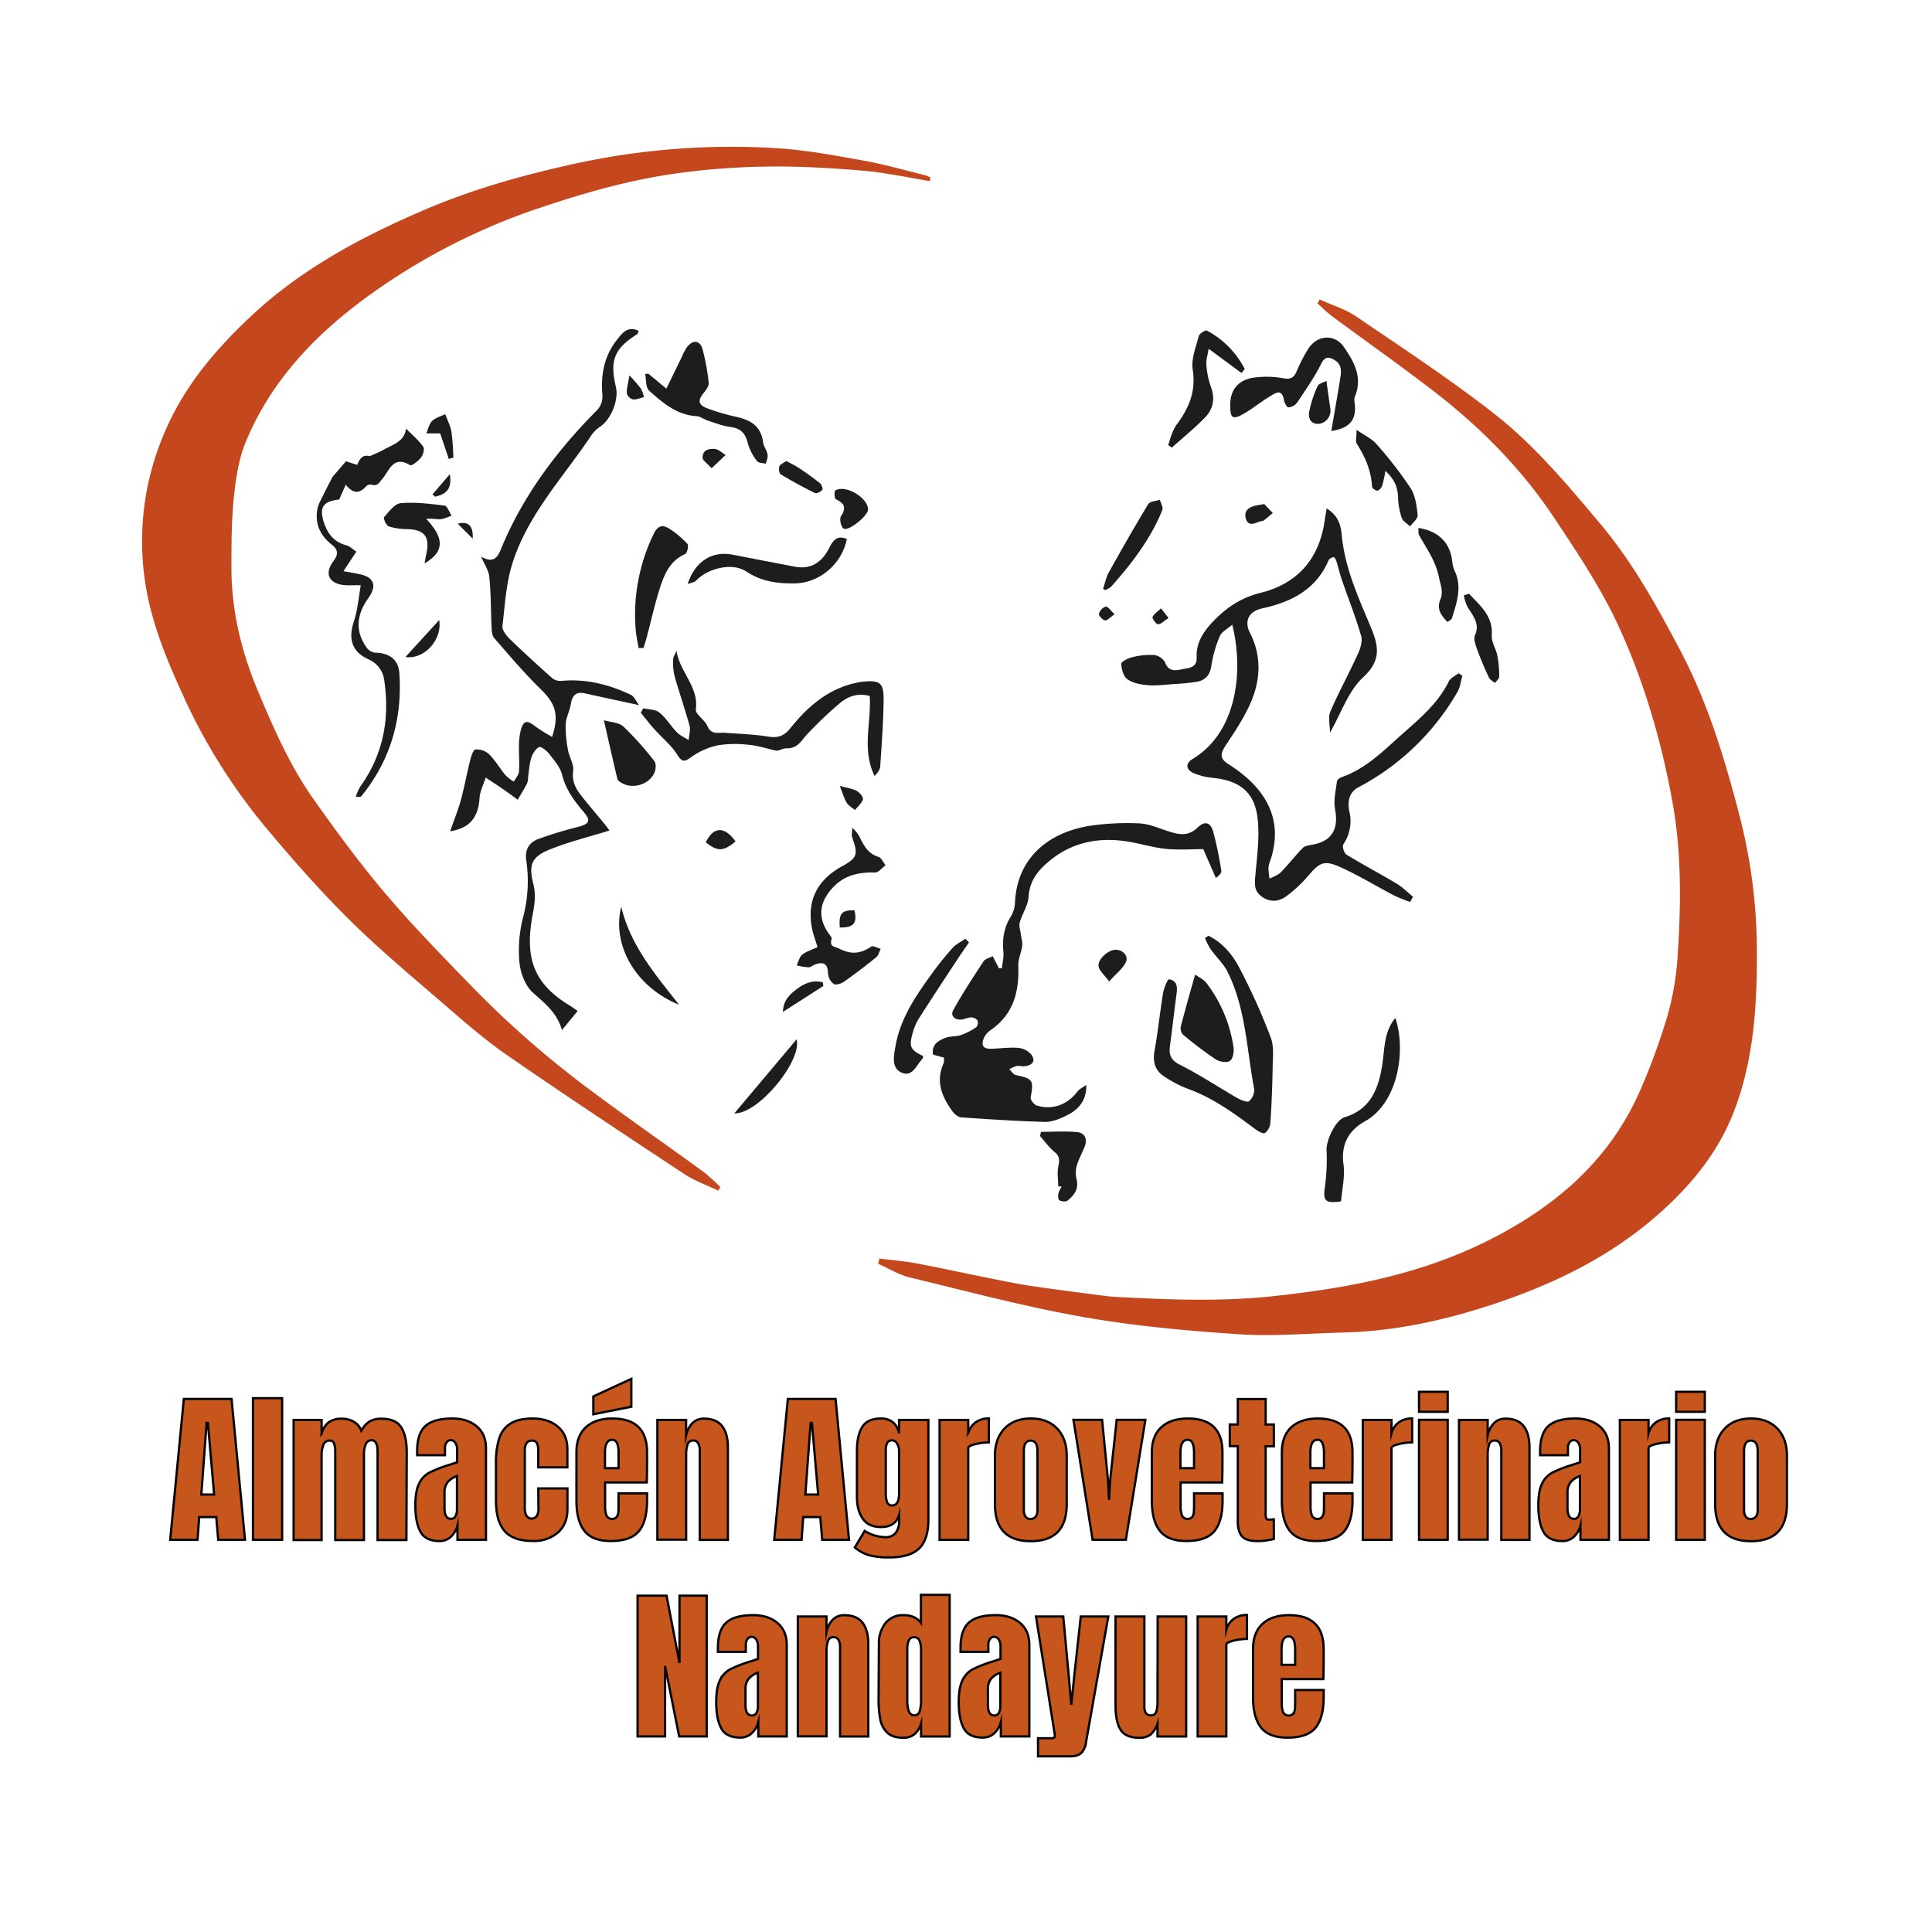 <svg id="Capa_1" data-name="Capa 1" xmlns="http://www.w3.org/2000/svg" xmlns:xlink="http://www.w3.org/1999/xlink" viewBox="0 0 850.39 850.39"><defs><style>.cls-1,.cls-6{fill:none;}.cls-2{clip-path:url(#clip-path);}.cls-3{fill:#c4471e;}.cls-4{fill:#1d1d1b;}.cls-5{fill:#c6561b;}.cls-6{stroke:#060506;stroke-miterlimit:10;}</style><clipPath id="clip-path"><rect class="cls-1" width="850.39" height="850.39"/></clipPath></defs><title>almacenAN</title><g class="cls-2"><path class="cls-3" d="M387.23,554c5.22.65,10.48,1.05,15.64,2,10.31,1.92,20.56,4.18,30.85,6.24,6.71,1.34,13.4,2.77,20.16,3.78,11,1.65,22.05,3,33.08,4.46,1.14.15,2.28.25,3.43.31,23.4,1.29,46.86,2.23,70.17-.28,34-3.66,67.18-10,98.14-26.37,29.15-15.39,51.67-36.07,64.32-66.73a284.42,284.42,0,0,0,11-30.52,124.75,124.75,0,0,0,4.38-25.6c1.53-22.92,1.82-45.89-2.31-68.62-4.86-26.71-12.47-52.8-23.8-77.36-7.71-16.7-18.15-32.25-28.39-47.64-14.07-21.15-31.81-39.14-51.85-54.7-15-11.64-30.54-22.53-45.79-33.82-2.27-1.68-4.26-3.74-6.37-5.62l1-1.69c5.39,2.46,11.27,4.21,16.1,7.49,20.43,13.91,41.15,27.52,60.61,42.71,17.72,13.82,32.18,31.16,46.68,48.4,14.3,17,24.85,36.09,35.14,55.53,12.54,23.69,20.07,49.06,26.7,74.81a240.61,240.61,0,0,1,7.2,59.92c0,23.14-1.59,46.32-10,68.25-6.36,16.63-16.9,30.3-30.05,42.52-22,20.48-48,33.32-76.08,42.63-21.42,7.1-43.31,11.88-66,12.43-15.41.38-30.89,1.76-46.21.73-22.88-1.53-45.85-3.62-68.41-7.6-25.62-4.53-50.86-11.27-76.19-17.4-4.82-1.16-9.25-3.93-13.85-6l.59-2.32"/><path class="cls-3" d="M316.24,524.14c-5-2.42-10.36-4.31-15-7.34-26.25-17.33-52.5-34.68-78.36-52.58-10.08-7-19.34-15.19-28.65-23.22-13.52-11.67-27.28-23.15-40-35.7s-24.55-25.92-36-39.6a255.57,255.57,0,0,1-36.26-56.58c-7.81-16.85-15.16-34-18-52.36a120.71,120.71,0,0,1,8.29-66c8.6-20.53,22.47-36.83,38.32-51.67,22.32-20.9,48.82-35,76.78-46.95,21.11-9,43-15.1,65.26-20a323.6,323.6,0,0,1,89-6.93c12.84.78,25.62,3.17,38.32,5.44,9.3,1.66,18.43,4.32,27.62,6.57a9.47,9.47,0,0,1,2,1l-.32,1.48c-9.87-1.58-19.68-3.76-29.61-4.59-14-1.17-28.07-2-42.1-1.78a316.32,316.32,0,0,0-39.2,2.91c-20.66,2.85-40.65,8.48-60.48,15.17a278.77,278.77,0,0,0-79,41.27c-21.9,16.45-40.21,36.32-50.74,62-3.16,7.72-4.37,16.45-5.24,24.84-1,10.06-1,20.26-1,30.4,0,18.77,4.29,36.62,11.57,54,6.94,16.51,14.05,32.94,24.39,47.59,10.09,14.3,20.5,28.46,31.81,41.8,11.94,14.1,24.92,27.35,37.79,40.63a431.69,431.69,0,0,0,50.52,44.46c17,12.77,34.48,24.88,51.68,37.38a93,93,0,0,1,7.47,6.72l-1,1.62"/><path class="cls-4" d="M643.67,297.45c-.69,2.37-.93,5-2.13,7.07a108.71,108.71,0,0,1-43.6,42c-4.42,2.37-4.82,6.64-4,10.7a18,18,0,0,1-2.69,14.47c-.57.87.39,3.86,1.48,4.52,7.24,4.44,14.77,8.39,22.06,12.76,2.6,1.56,4.79,3.82,7.17,5.75L620.7,397a69.52,69.52,0,0,1-6.88-2.74c-8-4.16-15.67-8.9-23.85-12.58-7.19-3.23-9.11-2.06-14.13,3.8a58.52,58.52,0,0,1-9.64,9c-3.16,2.33-6.86,2.84-10.55.36s-3.46-5.59-3.1-9.48c.78-8.58,2-17.38.91-25.81-1.49-11.23-8.21-16-19.54-17.15a28.73,28.73,0,0,1-8.51-2.1c-3.45-1.5-3.73-4.25-.49-6.21,19.92-12,22.45-39.33,17.46-59.14-2.21,2-4.68,3.16-5.47,5.06a55.49,55.49,0,0,0-3.74,13.13c-.6,4.12-2.69,6.26-6.39,6.95a95.4,95.4,0,0,1-10.22,1c-3.74.28-7.52.81-11.22.51-3.12-.25-6.6-.88-9.07-2.59-1.75-1.21-2.65-4.47-2.75-6.86,0-.93,3.05-2.47,4.91-2.89a32,32,0,0,1,9.71-.94,6.57,6.57,0,0,1,4.71,3.34c1.63,4.24,4.77,3.46,7.69,2.87s6.4-.58,6.18-5.29c-.29-6.35,3.09-11.35,7.2-15.66,5.71-6,12.37-10.53,20.69-12.57,16.34-4,25.91-14.8,28.38-31.38.26-1.71.54-3.41.93-5.81,5,2.9,6.26,7.33,6.64,11.46,1.27,14,6.85,26.65,12.19,39.26,3.75,8.85,6,15.5-2.8,23.63-6.49,6-9.59,15.68-14.55,24.33,0-3.4-.91-6.75.16-9.25,3.65-8.52,8.14-16.68,12-25.12,1.14-2.49,2.27-5.76,1.58-8.15-2.39-8.32-5.62-16.39-8.45-24.58-.94-2.75-1.58-5.6-2.45-8.37-.22-.7-.88-1.86-1.17-1.81a3.17,3.17,0,0,0-2.21,1.28c-5.55,13-16.36,18.47-29.31,21.29-5.88,1.28-8,5.52-5.39,10.73,5.18,10.16,4.72,20.47.48,30.45-2.83,6.67-7,12.85-11,18.93-2.79,4.19-2.73,6.05,1.33,8.63,14.47,9.2,24.68,22.7,18.21,42.13a11.77,11.77,0,0,0-.85,3.32,37.56,37.56,0,0,0,.47,4.8c1.7-.94,3.72-1.56,5-2.88,3.35-3.41,6.27-7.24,9.61-10.66.91-.93,2.69-1.17,4.12-1.42,8.7-1.5,11.79-6.86,10.1-15.71-.73-3.85.35-8.07.82-12.09.08-.71,1.12-1.62,1.91-1.89,10.43-3.54,18.05-11.15,25.95-18.21s16.51-14,21.4-24c.75-1.53,2.83-2.42,4.3-3.6Z"/><path class="cls-4" d="M478.17,477.63c.07,7.38-4,11.19-9.33,13.68-2.79,1.3-6,2.6-8.93,2.51-12.28-.35-24.55-1.14-36.81-2-1.36-.1-3-1.42-3.85-2.62-4.58-6.36-7.54-13.12-3.95-21.08a8.59,8.59,0,0,0,.22-2.58l-4.85-1.35c-.71-4.46,2.36-6.2,5.61-7.42,2.09-.78,4.59-.46,6.72-1.18a29,29,0,0,0,6.73-3.48,3,3,0,0,0,.54-2.93,3.64,3.64,0,0,0-2.8-1.36c-1.42,0-2.82.8-4.26.94-3,.29-5-1.74-3.63-4.13,4.08-7.39,8.74-14.47,13.37-21.55.68-1,2.41-1.38,4-2.21l2.75,5.33,1.29,0c.25-2.41.9-4.86.67-7.22-.53-5.4.15-10.39,3-15.11a13.11,13.11,0,0,0,2.06-6c.78-21.55,16.39-31.91,33.49-34.46a114.56,114.56,0,0,1,21.1-1c4.06.15,8.11,1.88,12.07,3.2,4.81,1.6,9.3,2.92,13.68-1.29,3.2-3.07,5.7-2.53,6.94,1.71a162.68,162.68,0,0,1,3.56,17.19c.16.89-.68,2-2.37,3.24l-5.57-12.71c-5.12,0-10.86.46-16.5-.12-5.88-.61-11.61-2.46-17.48-3.33-13.54-2-25.69,1-35.92,10.58-4.12,3.87-6.63,8.1-7,14-.26,3.78-2.8,7.36-3.86,11.15-.45,1.6.28,3.54.5,5.32s.79,3.41.58,5c-.37,2.93-1.85,5.82-1.73,8.69.47,11.48-2.15,21.42-12.14,28.36a8.59,8.59,0,0,0-2.9,3.27c-1.18,2.62-1.07,5,2.74,4.95,4.09-.07,8.2-.7,12.25-.39a8.59,8.59,0,0,1,5.78,2.94c2.19,3.08.2,4.82-3.08,5.16-1.13.12-2.34-.34-3.42-.12a14.78,14.78,0,0,0-3.21,1.47c1,.87,1.8,2.3,2.88,2.53,7.54,1.57,7.93,2.22,6.55,9.82-.19,1,1.42,3.18,2.59,3.55,7,2.18,13.65-.35,18-6.14.95-1.24,2.6-1.94,3.93-2.89"/><path class="cls-4" d="M211.78,245.06c4.61,2.44,6.74,1.47,8.64-3.17,9.52-23.25,24.24-43,41.8-60.77a8.91,8.91,0,0,0,2.89-7.78c-.68-8.56.92-16.77,6.37-23.66,2.24-2.84,4.73-6.51,9.69-4-.33.67-.43,1.27-.77,1.48-10,6.22-12.07,11.43-9.32,23.08,1.34,5.66-1.95,14-6.67,17.39a15.09,15.09,0,0,0-3.91,3.68c-12.16,18.26-27.71,34.55-34.69,55.83-3,9-3.52,18.88-4.65,28.41-.21,1.79,1.72,4.25,3.28,5.76,6.11,5.93,12.41,11.67,18.78,17.31a5.8,5.8,0,0,0,4,1.08c10.75-1,20.8,1.58,30.4,6.1,1.51.71,2.35,2.85,3.7,4.58-8.7-1.89-16.27-3.5-23.81-5.18-4-.9-5.65.9-6.25,4.72-.46,3-2.1,5.8-2.26,8.74a52.51,52.51,0,0,0,1,11.4c.53,3.15,2.68,6.35,2.28,9.27-.62,4.49,1.06,7.66,3.49,10.78,3.22,4.13,6.65,8.1,10,12.16,1,1.2,1.89,2.48,2.51,3.29-9,2.79-17.85,4.94-26.24,8.33-8.06,3.26-9.43,6.66-7.3,15.14,1.16,4.62.63,8.74-.24,13.34-3.48,18.46-.24,30.13,15.92,40,1.1.67,2.13,1.44,3.83,2.61l-6.89,8.42c-2.28-7.85-7.67-11.85-12.79-16.46-3.36-3-5.5-8.69-5.94-13.39a58.59,58.59,0,0,1,1.63-19.88,61.91,61.91,0,0,0,1.4-24.82c-.75-5.13,1.31-8.06,5.45-9.62a177.24,177.24,0,0,1,17.35-5.27c4.87-1.28,5.79-2.62,2.52-6.48-4.25-5-8-10-9.61-16.58-.83-3.32-3.47-6.27-5.67-9.11-1.08-1.4-3.57-3.34-4.42-2.93-1.57.76-2.85,2.91-3.43,4.74-.84,2.61-1,5.46-1.37,8.2a9.78,9.78,0,0,1-.42,2.9c-1.28,2.49-2.77,4.88-4.18,7.31-2.13-1.54-4.24-3.12-6.41-4.62-2.53-1.75-5.12-3.43-7.68-5.14-.94,3-2.52,5.93-2.71,9-.54,8.41-4.2,13.32-12.94,14.63,1.72-4.95,3.49-9.27,4.72-13.74,1.55-5.65,2.56-11.44,4-17.12.48-1.89,1.36-5,2.42-5.12a8,8,0,0,1,6,2.08c2.75,2.75,4.74,6.23,7.23,9.26a20.18,20.18,0,0,0,3.64,2.81c.8-1.48,2.16-2.92,2.28-4.46.29-3.74-.09-7.52,0-11.28a29.45,29.45,0,0,1,.76-6.77c1.17-4.46,2.78-4.72,6.42-1.82a74.21,74.21,0,0,0,7.39,4.63c3.25-9.76,1.47-14.68-5-21-7.25-7.07-13.81-14.85-20.47-22.5-1-1.13-1.08-3.24-1.16-4.92-.36-7.34-.23-14.71-1-22-.3-3-2.32-5.87-3.56-8.8"/><path class="cls-4" d="M531.86,411.84c6,2.94,10.37,8,13.35,13.58a270.24,270.24,0,0,1,14.11,31.23c1.51,3.91.92,8.73.85,13.13q-.19,12.28-1,24.54a6.35,6.35,0,0,1-2.38,4.38c-.72.48-2.92-.7-4.12-1.6-9.46-7.06-18.92-14-30.23-18a52.46,52.46,0,0,1-9.57-5c-4.54-2.77-5.58-6.68-4.65-11.84,1.49-8.29,2.32-16.71,3.7-25,.37-2.26,2-6.29,2.6-6.21,3.84.55,3.73,3.66,3.3,6.81-1,7.45-1.82,14.92-2.84,22.37-.54,4,.28,6.38,4.44,8.47,8.68,4.35,16.81,9.8,25.25,14.64,1.56.9,4.29,2,5.15,1.35a6.7,6.7,0,0,0,2.2-5.44c-3.28-17.28-3.64-35.27-11.66-51.41-1.85-3.72-5.13-6.7-7.58-10.15a33.49,33.49,0,0,1-2.41-4.8l1.49-1"/><path class="cls-4" d="M158.73,257.58c-3.14,0-4.94.11-6.73,0-7.08-.5-9.5-4.93-5.21-10.64,2.5-3.33,1.73-5.24-.87-7.31-5.06-4-7.38-9.18-6.21-15.54.43-2.35,1.81-4.55,2.87-6.77s2.27-4.44,3.82-7.45l5.88-6.83,5,1.59c.95-2.81,2.6-4.71,5.46-3.81,2.13-1,4.34-1.83,6.36-3,3.92-2.24,8.89-3.38,9.61-9.19,2.78,2.82,5.53,5.13,7.57,8,.68.94,0,3.58-1,4.78-1.19,1.54-4.09,3.78-4.79,3.35-7.33-4.52-9.07,2.28-12.08,5.86-1.45,1.72-2.17,3.56-4.91,2.71a2.72,2.72,0,0,0-2.31.69c-2.85,3.19-5.65,3.57-9-.69l-2.92,6.55c-7,.7-8.87,3.45-6.7,10.1,1.59,4.86,4.41,8.59,9.77,10,1.59.41,2.92,1.78,4.52,2.81l-5.69,8.63c2.81.52,5.14.88,7.44,1.39,6.12,1.37,7.35,5.1,3.51,10.47-5.4,7.54-5.72,14.86-.71,21.81a5.55,5.55,0,0,0,3.76,2.2c5.92.07,10.18,2.79,10.61,9,1.37,20.06-3.87,38.3-16.66,54.09-.34.42-1,.57-2.5.24a22.08,22.08,0,0,1,1.89-4.3c10.12-14.07,13.12-29.74,10.64-46.66a11.56,11.56,0,0,0-6.94-9.45c-5.93-2.66-8.41-7-7.32-13.29.45-2.56,1.48-5,2-7.57.71-3.61,1.18-7.26,1.87-11.67"/><path class="cls-4" d="M297.75,286.37c1.32,9.33,9.88,15.87,8.53,25.8-.29,2.17,3.91,4.64,5.07,7.38,1.76,4.16,5,2.73,7.87,3,6.37.49,12.79.67,19.07,1.69,4.28.69,6.93-.39,9.62-3.75,7.6-9.47,16.53-17.26,28.9-19.93a22.94,22.94,0,0,1,2.41-.44c8.16-.87,9.82.25,9.71,8.26-.13,9.65-.85,19.3-1.49,28.95-.1,1.48-1.17,2.9-2.48,4.21-5.71-11.5-1.42-23.45-2.14-35.18-5.17-1.46-9.5.11-13.05,3.07a172.44,172.44,0,0,0-14.22,13.48c-2.72,2.86-4.41,6.67-9.37,6.47-1.62-.07-3.31,1.28-4.77,1-3.86-.87-7.69-2.15-11.6-2.52a49.88,49.88,0,0,0-13.71.17,30.82,30.82,0,0,0-11.34,4.87c-2.94,2-4.15,3.32-6.66-.71-2.61-4.19-6.7-7.45-10.05-11.19-2.09-2.34-4-4.82-6-7.24l1.06-2c2.41.57,5.39.45,7.12,1.86,3,2.42,5,5.93,7.72,8.71,1.42,1.45,3.43,2.31,5.18,3.44.16-2.15.9-4.45.37-6.41-2-7.25-4.47-14.35-6.52-21.58a24.44,24.44,0,0,1-.71-7.27c0-1.37,1-2.71,1.48-4.06"/><path class="cls-4" d="M586,189.72c1.33-7.85,2.61-15,3.76-22.27.51-3.22,1.33-6.7-2.19-8.87-2.44-1.5-4.28-2-6.1,1.65-3,6-6.86,11.51-10.6,17.08a5.39,5.39,0,0,1-3.83,2c-.63,0-1.72-2.07-1.93-3.31-.9-5.26-3.92-2.83-6.08-1.56-3.94,2.32-7.48,5.33-11.45,7.59-5.08,2.9-6.13,2.11-6.08-3.81,0-7.08,4-11.46,11.44-12.13a41,41,0,0,1,11.75.37c3.58.74,5-.38,6.23-3.46a68.8,68.8,0,0,1,4.74-9.16c3.75-6.35,11.68-7.16,15.85-1.13,4.47,6.47,8.42,13.41,4.83,21.91-.51,1.22,0,2.88.07,4.33.28,6.16-2.66,9.61-10.4,10.75"/><path class="cls-4" d="M359.83,416.84c-.93-3.09-1.9-5.55-2.4-8.11-2.38-12.1,2.1-21.31,13.17-27.4,6.71-3.69,7.19-5.24,4.55-12.59-.47-1.3,0-2.93,0-4.41a19.2,19.2,0,0,1,2.9,3.45c2,4,3.75,7.92,8.63,9.39,1.29.39,2.08,2.42,3.1,3.7-1.55,1.12-3.12,3.22-4.63,3.18-7.59-.21-14.16,1.35-19.33,7.47s-5.76,12.21-1.41,18.89c.61.94,1.84,2.12,1.63,2.86-1.05,3.6,1.19,3.19,3.54,4.38,5.22,2.63,9.37,2.08,13.91-1,.79-.54,2.74.62,4.16,1-.65,1.26-1,2.89-2,3.72-4.57,3.71-9.25,7.29-14.05,10.68-1.24.87-3.55,1.66-4.54,1.08a6.23,6.23,0,0,1-2.58-4.49c-.16-4.15-1.49-5.45-5.48-4.22-1.08.34-2.08,1.34-3.12,1.35a29.13,29.13,0,0,1-5.21-.85c.77-1.6,1.17-3.68,2.42-4.69,1.84-1.48,4.29-2.18,6.74-3.34"/><path class="cls-4" d="M285.31,164.43l8,6.62c2.56-5.26,4.66-9.58,6.77-13.89a25.27,25.27,0,0,1,2.27-4.33c2.59-3.37,5.72-3.14,6.87.84a92.55,92.55,0,0,1,2.72,14.87c.15,1.32-1.07,3-2.05,4.2-2.95,3.61-2.63,5.54,1.85,7.16a97.63,97.63,0,0,0,12.23,3.55c6.28,1.37,11,4,11.89,11.15.23,1.87,1.66,3.57,2,5.45.24,1.26-.46,2.7-.74,4.06-1.33-.35-3.25-.28-3.88-1.14a22.34,22.34,0,0,1-4-7.59c-1.15-4.87-3.22-6.87-8.07-7.5-3.27-.43-6.43-1.73-9.61-2.75-1.71-.55-3.31-1.85-5-1.95-8.71-.53-14.86-5.9-20.84-11.22-1.54-1.36-1.23-4.81-1.76-7.3l1.41-.24"/><path class="cls-4" d="M614.16,448.07c4.74,13.67,1.56,37.17-13.4,45.52-6.93,3.86-10.64,10-9.41,18.88.74,5.34-.64,11-1.06,16.34-7.06,1-8-.29-7.13-6.28a88.75,88.75,0,0,0,.73-16.45c-.15-4.17,4-13.13,7.95-14.32,11.61-3.47,15-12.86,16.58-23.15,1.1-7,.65-14.33,5.74-20.54"/><path class="cls-4" d="M526,428.94c1.58,1.14,3.7,2.08,5,3.69a61.69,61.69,0,0,1,11.93,28.19c.33,2-.21,5.2-1.55,6.14s-4.62.41-6.27-.67a175.11,175.11,0,0,1-14.45-10.92,4.11,4.11,0,0,1-.92-3.5c1.9-7.39,4-14.73,6.31-22.92"/><path class="cls-4" d="M281.08,285.21c-.45-2.79-1.1-5.56-1.3-8.36a81.2,81.2,0,0,1,8-41.93c1.91-4,4.39-4,7.4-1.84a41.94,41.94,0,0,1,7.42,6.32c.63.72-.13,4.07-1,4.45-6.44,2.8-9,8.48-10.95,14.39-2.41,7.44-4.08,15.12-6.1,22.69-.39,1.45-.89,2.88-1.34,4.31l-2.08,0"/><path class="cls-4" d="M372.77,237.25c-2.2,11.08-12.15,19.38-22.9,19.54-7.67.11-14.79-.8-21.48-5.3-6-4-16.8-1.46-22.11,4.15-.68.72-2,.83-3.61,1.43,3.26-10.06,10.77-14.68,19.78-12.93s18.29,3.57,27.45,5.3c6.65,1.26,11.83-1.54,15.29-8.63,1.69-3.46,3.7-5.2,7.58-3.57"/><path class="cls-4" d="M546.43,164.16,532,153.52c-.44,2.78-1.17,4.89-1,6.91a35.93,35.93,0,0,0,1.92,9.61c2,5.22,1.18,9.9-2.47,13.67-4.58,4.73-9.74,8.9-14.65,13.31l-1.6-1.1c.54-1.68,1-3.38,1.66-5a16.91,16.91,0,0,1,2-3.94c5.4-7.22,8.65-14.7,7.13-24.28-.74-4.7,1.41-9.94,2.68-14.82.28-1.08,2.94-2.7,3.56-2.36a39.48,39.48,0,0,1,16.66,16.91l-1.43,1.75"/><path class="cls-4" d="M426.53,414.82c-1.61,2.33-3.27,4.62-4.82,7-5.83,8.88-11.69,17.73-17.39,26.69a23.51,23.51,0,0,0-2.63,6.32c-1.64,5.94-1,7.29,4.64,10-.11.42-.08,1-.35,1.27-2.58,2.69-4.31,7.93-8.89,6.12-4.85-1.92-3.7-7.29-3-11.31,2-12.32,8.87-22.39,16-32.23a137.2,137.2,0,0,1,9.23-11.47c1.5-1.67,3.72-2.68,5.61-4Z"/><path class="cls-4" d="M265.74,317c2.92.88,6.66.95,8.7,2.84A135.79,135.79,0,0,1,288,335c.85,1.07.71,3.58.1,5-2.27,5.42-9.88,7.6-14.73,4.46-.62-.4-1.46-.91-1.6-1.51-2-8.35-3.87-16.72-6-26.06"/><path class="cls-4" d="M186.87,248c.27-1.48.52-3,.83-4.45,1.53-7.38-.85-10.34-8.37-10.66a28.45,28.45,0,0,1-8.2-1.17c-1.11-.4-2.5-3.6-2.1-4.06,2.13-2.42,4.66-5.93,7.3-6.17,6.39-.57,12.94.25,19.36,1.06,1.2.15,2.07,2.89,3.1,4.43-1.63.55-3.23,1.41-4.89,1.55s-3.55-.4-6.29-.16c6.43,7,9.6,13.58-.74,19.61"/><path class="cls-4" d="M597.09,189.18c3.71,2.6,6.84,4,8.86,6.36a178.18,178.18,0,0,1,14.95,19.33c2.13,3.31,2.68,7.85,3.09,11.92.15,1.51-2.15,3.27-3.34,4.91-1.27-1.24-3.16-2.27-3.67-3.77a30.27,30.27,0,0,1-1.61-9c-.09-4.55-1.75-8.11-5.57-11.66a55.81,55.81,0,0,1-1.39,6.44c-.32.93-1.31,2.15-2.12,2.25s-2.35-1.1-2.38-1.79c-.36-7-3-13.06-6.72-18.86-.64-1-.09-2.77-.09-6.08"/><path class="cls-4" d="M458.13,498.19c5.4,0,10.85-.41,16.19.16,3.17.34,4.42,3.09,3.12,6.33-1.15,2.87-2.69,5.62-3.54,8.57a12.34,12.34,0,0,0,0,6c1,4.19-1.2,6.91-4,9.22-.73.6-2.62.39-3.6-.14-.56-.31-.64-2.06-.44-3.06a11.8,11.8,0,0,1,1.51-3l-1.55-.07c-.05-2.9-.57-5.89,0-8.68.51-2.62.81-4.45-1.59-6.41s-4.34-4.68-6.47-7.07l.44-1.79"/><path class="cls-4" d="M624.28,232.37c9.28,1.46,14.26,6.85,15,15.34a14,14,0,0,0,1.26,4.14c3,7,.57,13.67-1.47,20.31-.19.61-1.14,1-1.93,1.63-2.94-3-4.89-5.84-3.11-10.07,1.39-3.31,0-6.34-.67-9.71-1.45-7.07-5.39-12.53-8.74-18.46-.41-.73-.2-1.8-.31-3.18"/><path class="cls-4" d="M485.55,259.13c.8-2.37,1.26-4.93,2.46-7.09,5.64-10.14,11.38-20.23,17.39-30.14.75-1.23,3.38-1.32,5.13-1.93.4,1.52,1.56,3.34,1.09,4.5-5.15,12.75-13.4,23.49-22.46,33.66a10.61,10.61,0,0,1-2.66,1.61l-1-.6"/><path class="cls-4" d="M646.62,261.36c4.82,5.23,10.63,9.7,10,18.36-.21,2.86,1.86,5.81,2.44,8.81a49.43,49.43,0,0,1,.84,9.25c0,1-1.22,1.91-1.88,2.86-.91-.79-2.2-1.42-2.66-2.42-1.88-4-3.65-8.14-5.17-12.32-.71-2-1.67-4.55-1-6.16,2.44-5.46-1.1-8.86-3.38-12.86a23.14,23.14,0,0,1-1.52-4.81l2.26-.71"/><path class="cls-4" d="M273.43,399.14c4.11,17.1,14.84,29.58,25.47,43.12-19.14-7.77-29.68-26.32-25.47-43.12"/><path class="cls-4" d="M323.2,490.09l27.44-32.63c2.47,9.47-16.79,32.91-27.44,32.63"/><path class="cls-4" d="M382.09,224.29c0,2.66-8.42,9.61-10.76,8.39-1.11-.58-1.95-4.23-1.2-5.37,2.5-3.82,1.59-5.78-2.23-7.58-.6-.28-.79-3.53-.24-3.86,4.51-2.72,14.48,3.23,14.42,8.42"/><path class="cls-4" d="M583.84,167.66c.69,4.89,1.19,8.64,1.75,12.38a5.86,5.86,0,0,1-5.14,6.53c-3.66.18-4.66-2.66-4.21-5.23a49.48,49.48,0,0,1,3.7-11.35c.52-1.17,2.66-1.63,3.9-2.33"/><path class="cls-4" d="M346,202.92a60.51,60.51,0,0,1,5.42,2.9c3.26,2.19,6.48,4.46,9.55,6.91.7.56,1.3,2.48,1,2.87-.75.83-2.51,1.78-3.24,1.42q-7.7-3.79-15.08-8.22c-.7-.42-1-2.51-.62-3.48s1.88-1.55,3-2.39"/><path class="cls-4" d="M193.72,190.76h-6.09c.82-1.86,1.24-4.13,2.59-5.47s3.8-2.05,5.76-3c.95,2.63,2.29,5.2,2.75,7.92a108.58,108.58,0,0,1,.81,11.22l-2,.57-3.79-11.22"/><path class="cls-4" d="M488.2,432c-2.28-3.09-4.32-4.68-4.64-6.56-.56-3.22,4.4-7.58,7.72-7.4s5.31,2.88,4.38,5.21c-1.16,2.91-4.19,5.08-7.46,8.75"/><path class="cls-4" d="M362.4,434l-17.79,11.4c.13-5.18,3.09-7.71,5.92-9.92,3.4-2.65,7.34-4.31,11.64-3.09l.24,1.61"/><path class="cls-4" d="M193.31,272.92c1.51,8.54-6.55,17.54-14.87,16.27l14.88-16.27"/><path class="cls-4" d="M323.77,370.37c-5.4,4.47-7.86,4.51-13.12.42,3.34-7,8.22-7.29,13.13-.42"/><path class="cls-4" d="M556.5,221.89l3.73,3.9c-1.31,1.11-2.58,2.28-4,3.3-.48.35-1.27.26-1.86.49-2.34.93-5,2.16-6-1.31s1.33-5.09,4.43-5.76c.79-.17,1.6-.28,3.68-.63"/><path class="cls-4" d="M369.65,345.93c3.6,1,5.77,1.23,7.5,2.22,1.26.72,2.95,2.74,2.68,3.68-.5,1.76-2.27,3.16-3.52,4.71-1.24-1.05-2.83-1.9-3.65-3.22-1.13-1.81-1.67-4-3-7.39"/><path class="cls-4" d="M313.23,206.09c-2-2.2-4-3.42-4-4.65,0-3.45,2.93-4.15,5.61-3.79,1.6.21,3,1.7,4.54,2.62l-6.17,5.83"/><path class="cls-4" d="M277.05,165.22a74.21,74.21,0,0,1,5.05,5.83,14.87,14.87,0,0,1,1.33,3.74c-1.65.4-3.35,1.23-4.93,1a3.87,3.87,0,0,1-2.6-2.71c-.11-2.17.58-4.38,1.16-7.9"/><path class="cls-4" d="M369.63,408.25c-.47-6.23.83-7.67,6.48-7.58,1.27,5.73-.3,7.66-6.48,7.58"/><path class="cls-4" d="M190.35,217.62l7.64-8.89c1,6-1.07,8.72-6.5,9.89l-1.13-1"/><path class="cls-4" d="M514.33,272c-1.83,1.21-3.14,2.65-4.6,2.81-.74.08-2.71-2.59-2.41-3.24.69-1.51,2.41-2.55,3.72-3.79l3.29,4.21"/><path class="cls-4" d="M490.62,270.33c-1.87,1.29-3.12,2.82-4.22,2.72s-2.86-2.09-2.69-2.91a4.75,4.75,0,0,1,3-3.15c.87-.17,2.13,1.75,3.88,3.33"/><path class="cls-4" d="M201.47,230.52c4.79-1.28,6.89,1,6.6,6.58l-6.6-6.58"/><path class="cls-5" d="M74.92,677.75l6-62h21l5.92,62H96.05l-.87-10h-7.5l-.72,10Zm13.7-19.91h5.63l-2.74-31.52h-.58Z"/><path class="cls-6" d="M74.92,677.75l6-62h21l5.92,62H96.05l-.87-10h-7.5l-.72,10Zm13.7-19.91h5.63l-2.74-31.52h-.58Z"/><rect class="cls-5" x="111.34" y="615.43" width="12.84" height="62.32"/><rect class="cls-6" x="111.34" y="615.43" width="12.84" height="62.32"/><path class="cls-5" d="M129.23,625h12.33v6.13a9,9,0,0,1,3-5,9.31,9.31,0,0,1,5.91-1.66,10,10,0,0,1,5.37,1.41,7.65,7.65,0,0,1,3.21,3.86,11.49,11.49,0,0,1,3.53-4,9.9,9.9,0,0,1,5.41-1.26q6.2,0,8.62,3.79t2.42,11l-.14,38.59h-12.7v-38.8q0-5.12-2.6-5.12a2.68,2.68,0,0,0-2.6,1.77,10.25,10.25,0,0,0-.79,4.22v37.94H147.55v-38.8a11.44,11.44,0,0,0-.47-3.61,1.9,1.9,0,0,0-2-1.37,2.78,2.78,0,0,0-2.74,1.91,11.92,11.92,0,0,0-.79,4.58v37.29H129.23Z"/><path class="cls-6" d="M129.23,625h12.33v6.13a9,9,0,0,1,3-5,9.31,9.31,0,0,1,5.91-1.66,10,10,0,0,1,5.37,1.41,7.65,7.65,0,0,1,3.21,3.86,11.49,11.49,0,0,1,3.53-4,9.9,9.9,0,0,1,5.41-1.26q6.2,0,8.62,3.79t2.42,11l-.14,38.59h-12.7v-38.8q0-5.12-2.6-5.12a2.68,2.68,0,0,0-2.6,1.77,10.25,10.25,0,0,0-.79,4.22v37.94H147.55v-38.8a11.44,11.44,0,0,0-.47-3.61,1.9,1.9,0,0,0-2-1.37,2.78,2.78,0,0,0-2.74,1.91,11.92,11.92,0,0,0-.79,4.58v37.29H129.23Z"/><path class="cls-5" d="M185.09,674.25q-2.27-4.07-2.27-11.65,0-6.2,1.62-9.52a10.62,10.62,0,0,1,4.51-4.87,54.86,54.86,0,0,1,8.8-3.43l3.46-1.15v-5.41a5.32,5.32,0,0,0-.83-3.21,2.42,2.42,0,0,0-2-1.12,2.23,2.23,0,0,0-1.77.94,3.9,3.9,0,0,0-.76,2.52v3.17H183.61V638.8q0-7.79,3.64-11.11t11.86-3.32q6.56,0,10.68,3.43t4.11,9.7v40.25H201.36v-6.28a10.33,10.33,0,0,1-3,5.05,7.14,7.14,0,0,1-4.87,1.8q-6.13,0-8.4-4.07m15.44-6.93a6.33,6.33,0,0,0,.61-2.92V649.69a9.62,9.62,0,0,0-4.15,2.74,7.18,7.18,0,0,0-1.33,4.62v6.78q0,4.69,2.81,4.69a2.13,2.13,0,0,0,2.06-1.19"/><path class="cls-6" d="M185.09,674.25q-2.27-4.07-2.27-11.65,0-6.2,1.62-9.52a10.62,10.62,0,0,1,4.51-4.87,54.86,54.86,0,0,1,8.8-3.43l3.46-1.15v-5.41a5.32,5.32,0,0,0-.83-3.21,2.42,2.42,0,0,0-2-1.12,2.23,2.23,0,0,0-1.77.94,3.9,3.9,0,0,0-.76,2.52v3.17H183.61V638.8q0-7.79,3.64-11.11t11.86-3.32q6.56,0,10.68,3.43t4.11,9.7v40.25H201.36v-6.28a10.33,10.33,0,0,1-3,5.05,7.14,7.14,0,0,1-4.87,1.8Q187.36,678.33,185.09,674.25Zm15.44-6.93a6.33,6.33,0,0,0,.61-2.92V649.69a9.62,9.62,0,0,0-4.15,2.74,7.18,7.18,0,0,0-1.33,4.62v6.78q0,4.69,2.81,4.69A2.13,2.13,0,0,0,200.53,667.33Z"/><path class="cls-5" d="M222.13,673.93q-3.82-4.4-3.82-13.49v-16.3A34.9,34.9,0,0,1,219.78,633a11.81,11.81,0,0,1,5-6.46q3.5-2.16,9.7-2.16,6.78,0,11,3.53t4.26,9.88v8.08H236.92v-7.43a7.15,7.15,0,0,0-.58-3.21,2.28,2.28,0,0,0-2.24-1.12q-3.1,0-3.1,4.4v25.61a5.86,5.86,0,0,0,.76,3.07,2.7,2.7,0,0,0,4.54,0A5.56,5.56,0,0,0,237,664l-.07-8.87h12.84v9.23q0,6.49-4.22,10.21a15.93,15.93,0,0,1-10.93,3.71q-8.66,0-12.48-4.4"/><path class="cls-6" d="M222.13,673.93q-3.82-4.4-3.82-13.49v-16.3A34.9,34.9,0,0,1,219.78,633a11.81,11.81,0,0,1,5-6.46q3.5-2.16,9.7-2.16,6.78,0,11,3.53t4.26,9.88v8.08H236.92v-7.43a7.15,7.15,0,0,0-.58-3.21,2.28,2.28,0,0,0-2.24-1.12q-3.1,0-3.1,4.4v25.61a5.86,5.86,0,0,0,.76,3.07,2.7,2.7,0,0,0,4.54,0A5.56,5.56,0,0,0,237,664l-.07-8.87h12.84v9.23q0,6.49-4.22,10.21a15.93,15.93,0,0,1-10.93,3.71Q226,678.33,222.13,673.93Z"/><path class="cls-5" d="M257.26,673.86q-3.53-4.47-3.53-13.34V639.31q0-7.28,4.18-11.11t11.68-3.82q15.22,0,15.22,14.93v3.82q0,5.77-.14,9.38H266.34v10.24a12.71,12.71,0,0,0,.58,4.29,2.78,2.78,0,0,0,4.51.68,4,4,0,0,0,.72-2q.11-1.12.11-3.28v-5.12h12.55v3q0,9.23-3.57,13.6t-12.3,4.37q-8.15,0-11.68-4.47m3.9-51.36v-7.86l16.73-7.72v12.26Zm11.11,23.73v-6.78q0-5.7-2.81-5.7-3.18,0-3.17,5.7v6.78Z"/><path class="cls-6" d="M257.26,673.86q-3.53-4.47-3.53-13.34V639.31q0-7.28,4.18-11.11t11.68-3.82q15.22,0,15.22,14.93v3.82q0,5.77-.14,9.38H266.34v10.24a12.71,12.71,0,0,0,.58,4.29,2.78,2.78,0,0,0,4.51.68,4,4,0,0,0,.72-2q.11-1.12.11-3.28v-5.12h12.55v3q0,9.23-3.57,13.6t-12.3,4.37Q260.79,678.33,257.26,673.86Zm3.9-51.36v-7.86l16.73-7.72v12.26Zm11.11,23.73v-6.78q0-5.7-2.81-5.7-3.18,0-3.17,5.7v6.78Z"/><path class="cls-5" d="M289.35,625H302v6.71a11.26,11.26,0,0,1,2.74-5.27,6.89,6.89,0,0,1,5.19-2q5.34,0,7.9,3.28t2.56,9.34v40.75H308V638.3a6,6,0,0,0-.68-3,2.28,2.28,0,0,0-2.13-1.23,2.46,2.46,0,0,0-2.56,1.77,14.8,14.8,0,0,0-.61,4.72v37.15H289.35Z"/><path class="cls-6" d="M289.35,625H302v6.71a11.26,11.26,0,0,1,2.74-5.27,6.89,6.89,0,0,1,5.19-2q5.34,0,7.9,3.28t2.56,9.34v40.75H308V638.3a6,6,0,0,0-.68-3,2.28,2.28,0,0,0-2.13-1.23,2.46,2.46,0,0,0-2.56,1.77,14.8,14.8,0,0,0-.61,4.72v37.15H289.35Z"/><path class="cls-5" d="M340.78,677.75l6-62h21l5.92,62H361.91l-.86-10h-7.5l-.72,10Zm13.71-19.91h5.63l-2.74-31.52h-.58Z"/><path class="cls-6" d="M340.78,677.75l6-62h21l5.92,62H361.91l-.86-10h-7.5l-.72,10Zm13.71-19.91h5.63l-2.74-31.52h-.58Z"/><path class="cls-5" d="M382.58,684.57a17.6,17.6,0,0,1-6.31-3.43l4.33-7.28a17.83,17.83,0,0,0,9.16,2.74,5.41,5.41,0,0,0,4.47-1.87,7.92,7.92,0,0,0,1.52-5.12v-2.88q-1.52,5.41-8,5.41-5.41,0-8-3.68t-2.56-9.81V638.8q0-7,2.34-10.71t8.19-3.71a8,8,0,0,1,5.37,1.7,8.32,8.32,0,0,1,2.63,4.8V625h12.91v43.85q0,8.87-4.11,12.77t-13.13,3.89a34.15,34.15,0,0,1-8.84-.9m13.16-27.3V638.44a5.8,5.8,0,0,0-.87-3,2.51,2.51,0,0,0-2.16-1.44,2.24,2.24,0,0,0-2.24,1.19,7.63,7.63,0,0,0-.58,3.28v18.82a10.75,10.75,0,0,0,.58,3.86,2.24,2.24,0,0,0,2.31,1.48q3,0,3-5.34"/><path class="cls-6" d="M382.58,684.57a17.6,17.6,0,0,1-6.31-3.43l4.33-7.28a17.83,17.83,0,0,0,9.16,2.74,5.41,5.41,0,0,0,4.47-1.87,7.92,7.92,0,0,0,1.52-5.12v-2.88q-1.52,5.41-8,5.41-5.41,0-8-3.68t-2.56-9.81V638.8q0-7,2.34-10.71t8.19-3.71a8,8,0,0,1,5.37,1.7,8.32,8.32,0,0,1,2.63,4.8V625h12.91v43.85q0,8.87-4.11,12.77t-13.13,3.89A34.15,34.15,0,0,1,382.58,684.57Zm13.16-27.3V638.44a5.8,5.8,0,0,0-.87-3,2.51,2.51,0,0,0-2.16-1.44,2.24,2.24,0,0,0-2.24,1.19,7.63,7.63,0,0,0-.58,3.28v18.82a10.75,10.75,0,0,0,.58,3.86,2.24,2.24,0,0,0,2.31,1.48Q395.74,662.6,395.74,657.27Z"/><path class="cls-5" d="M413.56,625h12.62v5.84a8.87,8.87,0,0,1,3.28-4.8,9.65,9.65,0,0,1,5.81-1.69v10.53a25.75,25.75,0,0,0-5.88.76q-3.21.76-3.21,1.77v40.39H413.56Z"/><path class="cls-6" d="M413.56,625h12.62v5.84a8.87,8.87,0,0,1,3.28-4.8,9.65,9.65,0,0,1,5.81-1.69v10.53a25.75,25.75,0,0,0-5.88.76q-3.21.76-3.21,1.77v40.39H413.56Z"/><path class="cls-5" d="M437.93,662V640.75q0-7.5,4.22-11.94t11.58-4.44q7.36,0,11.58,4.44t4.22,11.94V662q0,16.37-15.8,16.37T437.93,662m18,5.55a5.28,5.28,0,0,0,.72-3V638.73q0-4.62-3-4.62t-3,4.62v25.82a5.27,5.27,0,0,0,.72,3,2.85,2.85,0,0,0,4.47,0"/><path class="cls-6" d="M437.93,662V640.75q0-7.5,4.22-11.94t11.58-4.44q7.36,0,11.58,4.44t4.22,11.94V662q0,16.37-15.8,16.37T437.93,662Zm18,5.55a5.28,5.28,0,0,0,.72-3V638.73q0-4.62-3-4.62t-3,4.62v25.82a5.27,5.27,0,0,0,.72,3,2.85,2.85,0,0,0,4.47,0Z"/><polygon class="cls-5" points="480.92 677.75 472.49 624.95 485.11 624.95 487.7 651.64 488.14 660.22 488.64 651.57 491.53 624.95 504.15 624.95 495.57 677.75 480.92 677.75"/><polygon class="cls-6" points="480.92 677.75 472.49 624.95 485.11 624.95 487.7 651.64 488.14 660.22 488.64 651.57 491.53 624.95 504.15 624.95 495.57 677.75 480.92 677.75"/><path class="cls-5" d="M510.57,673.86Q507,669.39,507,660.51V639.31q0-7.28,4.18-11.11t11.68-3.82q15.22,0,15.22,14.93v3.82q0,5.77-.15,9.38H519.66v10.24a12.69,12.69,0,0,0,.58,4.29,2.78,2.78,0,0,0,4.51.68,4,4,0,0,0,.72-2q.11-1.12.11-3.28v-5.12h12.55v3q0,9.23-3.57,13.6t-12.3,4.37q-8.15,0-11.68-4.47m15-27.63v-6.78q0-5.7-2.81-5.7-3.17,0-3.17,5.7v6.78Z"/><path class="cls-6" d="M510.57,673.86Q507,669.39,507,660.51V639.31q0-7.28,4.18-11.11t11.68-3.82q15.22,0,15.22,14.93v3.82q0,5.77-.15,9.38H519.66v10.24a12.69,12.69,0,0,0,.58,4.29,2.78,2.78,0,0,0,4.51.68,4,4,0,0,0,.72-2q.11-1.12.11-3.28v-5.12h12.55v3q0,9.23-3.57,13.6t-12.3,4.37Q514.1,678.33,510.57,673.86Zm15-27.63v-6.78q0-5.7-2.81-5.7-3.17,0-3.17,5.7v6.78Z"/><path class="cls-5" d="M546.7,676.24q-1.88-2.09-1.87-6.71v-33H541.3V627h3.53V615.79h12.26V627h3.61v9.59h-3.61v29.65a6.86,6.86,0,0,0,.22,2q.21.65,1.15.65a12.47,12.47,0,0,0,1.37-.07q.65-.07.86-.07v8.65q-1.08.29-3.14.61a25.81,25.81,0,0,1-4,.32q-5,0-6.85-2.09"/><path class="cls-6" d="M546.7,676.24q-1.88-2.09-1.87-6.71v-33H541.3V627h3.53V615.79h12.26V627h3.61v9.59h-3.61v29.65a6.86,6.86,0,0,0,.22,2q.21.65,1.15.65a12.47,12.47,0,0,0,1.37-.07q.65-.07.86-.07v8.65q-1.08.29-3.14.61a25.81,25.81,0,0,1-4,.32Q548.58,678.33,546.7,676.24Z"/><path class="cls-5" d="M567.76,673.86q-3.53-4.47-3.53-13.34V639.31q0-7.28,4.18-11.11t11.69-3.82q15.22,0,15.22,14.93v3.82q0,5.77-.15,9.38H576.85v10.24a12.69,12.69,0,0,0,.58,4.29,2.78,2.78,0,0,0,4.51.68,4.06,4.06,0,0,0,.72-2q.11-1.12.11-3.28v-5.12h12.55v3q0,9.23-3.57,13.6t-12.3,4.37q-8.15,0-11.69-4.47m15-27.63v-6.78q0-5.7-2.81-5.7-3.18,0-3.17,5.7v6.78Z"/><path class="cls-6" d="M567.76,673.86q-3.53-4.47-3.53-13.34V639.31q0-7.28,4.18-11.11t11.69-3.82q15.22,0,15.22,14.93v3.82q0,5.77-.15,9.38H576.85v10.24a12.69,12.69,0,0,0,.58,4.29,2.78,2.78,0,0,0,4.51.68,4.06,4.06,0,0,0,.72-2q.11-1.12.11-3.28v-5.12h12.55v3q0,9.23-3.57,13.6t-12.3,4.37Q571.3,678.33,567.76,673.86Zm15-27.63v-6.78q0-5.7-2.81-5.7-3.18,0-3.17,5.7v6.78Z"/><path class="cls-5" d="M599.86,625h12.62v5.84a8.87,8.87,0,0,1,3.28-4.8,9.65,9.65,0,0,1,5.81-1.69v10.53a25.77,25.77,0,0,0-5.88.76q-3.21.76-3.21,1.77v40.39H599.86Z"/><path class="cls-6" d="M599.86,625h12.62v5.84a8.87,8.87,0,0,1,3.28-4.8,9.65,9.65,0,0,1,5.81-1.69v10.53a25.77,25.77,0,0,0-5.88.76q-3.21.76-3.21,1.77v40.39H599.86Z"/><path class="cls-5" d="M624.6,612.62h12.62v8.8H624.6Zm0,12.33h12.62v52.8H624.6Z"/><path class="cls-6" d="M624.6,612.62h12.62v8.8H624.6Zm0,12.33h12.62v52.8H624.6Z"/><path class="cls-5" d="M642.2,625h12.62v6.71a11.25,11.25,0,0,1,2.74-5.27,6.89,6.89,0,0,1,5.19-2q5.34,0,7.9,3.28t2.56,9.34v40.75H660.81V638.3a6,6,0,0,0-.69-3,2.27,2.27,0,0,0-2.13-1.23,2.46,2.46,0,0,0-2.56,1.77,14.8,14.8,0,0,0-.61,4.72v37.15H642.2Z"/><path class="cls-6" d="M642.2,625h12.62v6.71a11.25,11.25,0,0,1,2.74-5.27,6.89,6.89,0,0,1,5.19-2q5.34,0,7.9,3.28t2.56,9.34v40.75H660.81V638.3a6,6,0,0,0-.69-3,2.27,2.27,0,0,0-2.13-1.23,2.46,2.46,0,0,0-2.56,1.77,14.8,14.8,0,0,0-.61,4.72v37.15H642.2Z"/><path class="cls-5" d="M679.38,674.25q-2.27-4.07-2.27-11.65,0-6.2,1.62-9.52a10.62,10.62,0,0,1,4.51-4.87,54.75,54.75,0,0,1,8.8-3.43l3.46-1.15v-5.41a5.32,5.32,0,0,0-.83-3.21,2.42,2.42,0,0,0-2-1.12,2.23,2.23,0,0,0-1.77.94,3.91,3.91,0,0,0-.76,2.52v3.17H677.9V638.8q0-7.79,3.64-11.11t11.87-3.32q6.56,0,10.67,3.43t4.11,9.7v40.25H695.65v-6.28a10.34,10.34,0,0,1-3,5.05,7.14,7.14,0,0,1-4.87,1.8q-6.13,0-8.4-4.07m15.44-6.93a6.33,6.33,0,0,0,.61-2.92V649.69a9.6,9.6,0,0,0-4.15,2.74,7.18,7.18,0,0,0-1.33,4.62v6.78q0,4.69,2.81,4.69a2.13,2.13,0,0,0,2.06-1.19"/><path class="cls-6" d="M679.38,674.25q-2.27-4.07-2.27-11.65,0-6.2,1.62-9.52a10.62,10.62,0,0,1,4.51-4.87,54.75,54.75,0,0,1,8.8-3.43l3.46-1.15v-5.41a5.32,5.32,0,0,0-.83-3.21,2.42,2.42,0,0,0-2-1.12,2.23,2.23,0,0,0-1.77.94,3.91,3.91,0,0,0-.76,2.52v3.17H677.9V638.8q0-7.79,3.64-11.11t11.87-3.32q6.56,0,10.67,3.43t4.11,9.7v40.25H695.65v-6.28a10.34,10.34,0,0,1-3,5.05,7.14,7.14,0,0,1-4.87,1.8Q681.65,678.33,679.38,674.25Zm15.44-6.93a6.33,6.33,0,0,0,.61-2.92V649.69a9.6,9.6,0,0,0-4.15,2.74,7.18,7.18,0,0,0-1.33,4.62v6.78q0,4.69,2.81,4.69A2.13,2.13,0,0,0,694.82,667.33Z"/><path class="cls-5" d="M713,625h12.62v5.84a8.87,8.87,0,0,1,3.28-4.8,9.65,9.65,0,0,1,5.81-1.69v10.53a25.77,25.77,0,0,0-5.88.76q-3.21.76-3.21,1.77v40.39H713Z"/><path class="cls-6" d="M713,625h12.62v5.84a8.87,8.87,0,0,1,3.28-4.8,9.65,9.65,0,0,1,5.81-1.69v10.53a25.77,25.77,0,0,0-5.88.76q-3.21.76-3.21,1.77v40.39H713Z"/><path class="cls-5" d="M737.77,612.62h12.62v8.8H737.77Zm0,12.33h12.62v52.8H737.77Z"/><path class="cls-6" d="M737.77,612.62h12.62v8.8H737.77Zm0,12.33h12.62v52.8H737.77Z"/><path class="cls-5" d="M754.94,662V640.75q0-7.5,4.22-11.94t11.58-4.44q7.36,0,11.58,4.44t4.22,11.94V662q0,16.37-15.8,16.37T754.94,662m18,5.55a5.28,5.28,0,0,0,.72-3V638.73q0-4.62-3-4.62t-3,4.62v25.82a5.27,5.27,0,0,0,.72,3,2.85,2.85,0,0,0,4.47,0"/><path class="cls-6" d="M754.94,662V640.75q0-7.5,4.22-11.94t11.58-4.44q7.36,0,11.58,4.44t4.22,11.94V662q0,16.37-15.8,16.37T754.94,662Zm18,5.55a5.28,5.28,0,0,0,.72-3V638.73q0-4.62-3-4.62t-3,4.62v25.82a5.27,5.27,0,0,0,.72,3,2.85,2.85,0,0,0,4.47,0Z"/><polygon class="cls-5" points="280.63 764.31 280.63 702.35 293.39 702.35 299.09 731.99 299.09 702.35 311.06 702.35 311.06 764.31 298.95 764.31 292.74 733.29 292.74 764.31 280.63 764.31"/><polygon class="cls-6" points="280.63 764.31 280.63 702.35 293.39 702.35 299.09 731.99 299.09 702.35 311.06 702.35 311.06 764.31 298.95 764.31 292.74 733.29 292.74 764.31 280.63 764.31"/><path class="cls-5" d="M317.52,760.81q-2.27-4.08-2.27-11.65,0-6.2,1.62-9.52a10.62,10.62,0,0,1,4.51-4.87,54.86,54.86,0,0,1,8.8-3.43l3.46-1.15v-5.41a5.32,5.32,0,0,0-.83-3.21,2.42,2.42,0,0,0-2-1.12,2.23,2.23,0,0,0-1.77.94,3.9,3.9,0,0,0-.76,2.52v3.17H316v-1.73q0-7.79,3.64-11.11t11.86-3.32q6.56,0,10.68,3.43t4.11,9.7v40.25H333.78V758a10.32,10.32,0,0,1-3,5,7.14,7.14,0,0,1-4.87,1.8q-6.13,0-8.4-4.07M333,753.88a6.33,6.33,0,0,0,.61-2.92V736.25a9.62,9.62,0,0,0-4.15,2.74,7.18,7.18,0,0,0-1.33,4.62v6.78q0,4.69,2.81,4.69a2.13,2.13,0,0,0,2.06-1.19"/><path class="cls-6" d="M317.52,760.81q-2.27-4.08-2.27-11.65,0-6.2,1.62-9.52a10.62,10.62,0,0,1,4.51-4.87,54.86,54.86,0,0,1,8.8-3.43l3.46-1.15v-5.41a5.32,5.32,0,0,0-.83-3.21,2.42,2.42,0,0,0-2-1.12,2.23,2.23,0,0,0-1.77.94,3.9,3.9,0,0,0-.76,2.52v3.17H316v-1.73q0-7.79,3.64-11.11t11.86-3.32q6.56,0,10.68,3.43t4.11,9.7v40.25H333.78V758a10.32,10.32,0,0,1-3,5,7.14,7.14,0,0,1-4.87,1.8Q319.79,764.88,317.52,760.81ZM333,753.88a6.33,6.33,0,0,0,.61-2.92V736.25a9.62,9.62,0,0,0-4.15,2.74,7.18,7.18,0,0,0-1.33,4.62v6.78q0,4.69,2.81,4.69A2.13,2.13,0,0,0,333,753.88Z"/><path class="cls-5" d="M351.17,711.51h12.62v6.71a11.27,11.27,0,0,1,2.74-5.27,6.89,6.89,0,0,1,5.19-2q5.34,0,7.9,3.28t2.56,9.34v40.75H369.77V724.85a6,6,0,0,0-.68-3,2.28,2.28,0,0,0-2.13-1.23,2.46,2.46,0,0,0-2.56,1.77,14.8,14.8,0,0,0-.61,4.72v37.15H351.17Z"/><path class="cls-6" d="M351.17,711.51h12.62v6.71a11.27,11.27,0,0,1,2.74-5.27,6.89,6.89,0,0,1,5.19-2q5.34,0,7.9,3.28t2.56,9.34v40.75H369.77V724.85a6,6,0,0,0-.68-3,2.28,2.28,0,0,0-2.13-1.23,2.46,2.46,0,0,0-2.56,1.77,14.8,14.8,0,0,0-.61,4.72v37.15H351.17Z"/><path class="cls-5" d="M390.58,762.68a10.77,10.77,0,0,1-3.1-5.84,47.25,47.25,0,0,1-.76-9.34l.14-23.8a14.28,14.28,0,0,1,2.85-9.2,9.7,9.7,0,0,1,8-3.57q5.12,0,7.65,3.39V702H418v62.32H405.41v-5.63a10.4,10.4,0,0,1-2.92,4.65,7.42,7.42,0,0,1-4.94,1.55q-4.62,0-7-2.2m14.25-9.52a17.07,17.07,0,0,0,.58-4.94V726.15a10.3,10.3,0,0,0-.65-3.89,2.32,2.32,0,0,0-2.31-1.59,2.42,2.42,0,0,0-2.49,1.48,10.68,10.68,0,0,0-.61,4v22.22q0,6.64,3,6.64a2.37,2.37,0,0,0,2.45-1.84"/><path class="cls-6" d="M390.58,762.68a10.77,10.77,0,0,1-3.1-5.84,47.25,47.25,0,0,1-.76-9.34l.14-23.8a14.28,14.28,0,0,1,2.85-9.2,9.7,9.7,0,0,1,8-3.57q5.12,0,7.65,3.39V702H418v62.32H405.41v-5.63a10.4,10.4,0,0,1-2.92,4.65,7.42,7.42,0,0,1-4.94,1.55Q392.93,764.88,390.58,762.68Zm14.25-9.52a17.07,17.07,0,0,0,.58-4.94V726.15a10.3,10.3,0,0,0-.65-3.89,2.32,2.32,0,0,0-2.31-1.59,2.42,2.42,0,0,0-2.49,1.48,10.68,10.68,0,0,0-.61,4v22.22q0,6.64,3,6.64A2.37,2.37,0,0,0,404.83,753.16Z"/><path class="cls-5" d="M424.27,760.81Q422,756.73,422,749.16q0-6.2,1.62-9.52a10.61,10.61,0,0,1,4.51-4.87,54.8,54.8,0,0,1,8.8-3.43l3.46-1.15v-5.41a5.32,5.32,0,0,0-.83-3.21,2.42,2.42,0,0,0-2-1.12,2.23,2.23,0,0,0-1.77.94,3.91,3.91,0,0,0-.76,2.52v3.17H422.79v-1.73q0-7.79,3.64-11.11t11.87-3.32q6.56,0,10.67,3.43t4.11,9.7v40.25H440.53V758a10.31,10.31,0,0,1-3,5,7.14,7.14,0,0,1-4.87,1.8q-6.13,0-8.4-4.07m15.44-6.93a6.33,6.33,0,0,0,.61-2.92V736.25a9.62,9.62,0,0,0-4.15,2.74,7.18,7.18,0,0,0-1.33,4.62v6.78q0,4.69,2.81,4.69a2.13,2.13,0,0,0,2.06-1.19"/><path class="cls-6" d="M424.27,760.81Q422,756.73,422,749.16q0-6.2,1.62-9.52a10.61,10.61,0,0,1,4.51-4.87,54.8,54.8,0,0,1,8.8-3.43l3.46-1.15v-5.41a5.32,5.32,0,0,0-.83-3.21,2.42,2.42,0,0,0-2-1.12,2.23,2.23,0,0,0-1.77.94,3.91,3.91,0,0,0-.76,2.52v3.17H422.79v-1.73q0-7.79,3.64-11.11t11.87-3.32q6.56,0,10.67,3.43t4.11,9.7v40.25H440.53V758a10.31,10.31,0,0,1-3,5,7.14,7.14,0,0,1-4.87,1.8Q426.54,764.88,424.27,760.81Zm15.44-6.93a6.33,6.33,0,0,0,.61-2.92V736.25a9.62,9.62,0,0,0-4.15,2.74,7.18,7.18,0,0,0-1.33,4.62v6.78q0,4.69,2.81,4.69A2.13,2.13,0,0,0,439.7,753.88Z"/><path class="cls-5" d="M456.9,765.1H463q1.3,0,1.3-1.08a3.44,3.44,0,0,0-.07-.79L456,711.51h12l2.38,25.75,1.15,13.13,1.37-13.13,2.81-25.75h12.12L478,767a7.91,7.91,0,0,1-2.06,4.58q-1.55,1.48-4.87,1.48H456.9Z"/><path class="cls-6" d="M456.9,765.1H463q1.3,0,1.3-1.08a3.44,3.44,0,0,0-.07-.79L456,711.51h12l2.38,25.75,1.15,13.13,1.37-13.13,2.81-25.75h12.12L478,767a7.91,7.91,0,0,1-2.06,4.58q-1.55,1.48-4.87,1.48H456.9Z"/><path class="cls-5" d="M493.22,761.35q-2.2-3.53-2.2-10.53V711.51h12.69V751a5.27,5.27,0,0,0,.69,3.1,2.5,2.5,0,0,0,2.13.9,2.28,2.28,0,0,0,2.45-1.62,16.55,16.55,0,0,0,.51-4.65v-.43l.07-36.78h12.55v52.8H509.49v-5.63a11.62,11.62,0,0,1-3,4.76,7.84,7.84,0,0,1-5.12,1.44q-5.92,0-8.11-3.53"/><path class="cls-6" d="M493.22,761.35q-2.2-3.53-2.2-10.53V711.51h12.69V751a5.27,5.27,0,0,0,.69,3.1,2.5,2.5,0,0,0,2.13.9,2.28,2.28,0,0,0,2.45-1.62,16.55,16.55,0,0,0,.51-4.65v-.43l.07-36.78h12.55v52.8H509.49v-5.63a11.62,11.62,0,0,1-3,4.76,7.84,7.84,0,0,1-5.12,1.44Q495.42,764.88,493.22,761.35Z"/><path class="cls-5" d="M527.16,711.51h12.62v5.84a8.87,8.87,0,0,1,3.28-4.8,9.65,9.65,0,0,1,5.81-1.69v10.53a25.76,25.76,0,0,0-5.88.76q-3.21.76-3.21,1.77v40.39H527.16Z"/><path class="cls-6" d="M527.16,711.51h12.62v5.84a8.87,8.87,0,0,1,3.28-4.8,9.65,9.65,0,0,1,5.81-1.69v10.53a25.76,25.76,0,0,0-5.88.76q-3.21.76-3.21,1.77v40.39H527.16Z"/><path class="cls-5" d="M555.07,760.41q-3.53-4.47-3.53-13.34V725.86q0-7.28,4.18-11.11t11.68-3.82q15.22,0,15.22,14.93v3.82q0,5.77-.14,9.38H564.16V749.3a12.69,12.69,0,0,0,.58,4.29,2.78,2.78,0,0,0,4.51.68,4,4,0,0,0,.72-2q.11-1.12.11-3.28v-5.12h12.55v3q0,9.23-3.57,13.6t-12.3,4.36q-8.15,0-11.68-4.47m15-27.63V726q0-5.7-2.81-5.7-3.18,0-3.17,5.7v6.78Z"/><path class="cls-6" d="M555.07,760.41q-3.53-4.47-3.53-13.34V725.86q0-7.28,4.18-11.11t11.68-3.82q15.22,0,15.22,14.93v3.82q0,5.77-.14,9.38H564.16V749.3a12.69,12.69,0,0,0,.58,4.29,2.78,2.78,0,0,0,4.51.68,4,4,0,0,0,.72-2q.11-1.12.11-3.28v-5.12h12.55v3q0,9.23-3.57,13.6t-12.3,4.36Q558.6,764.88,555.07,760.41Zm15-27.63V726q0-5.7-2.81-5.7-3.18,0-3.17,5.7v6.78Z"/></g></svg>